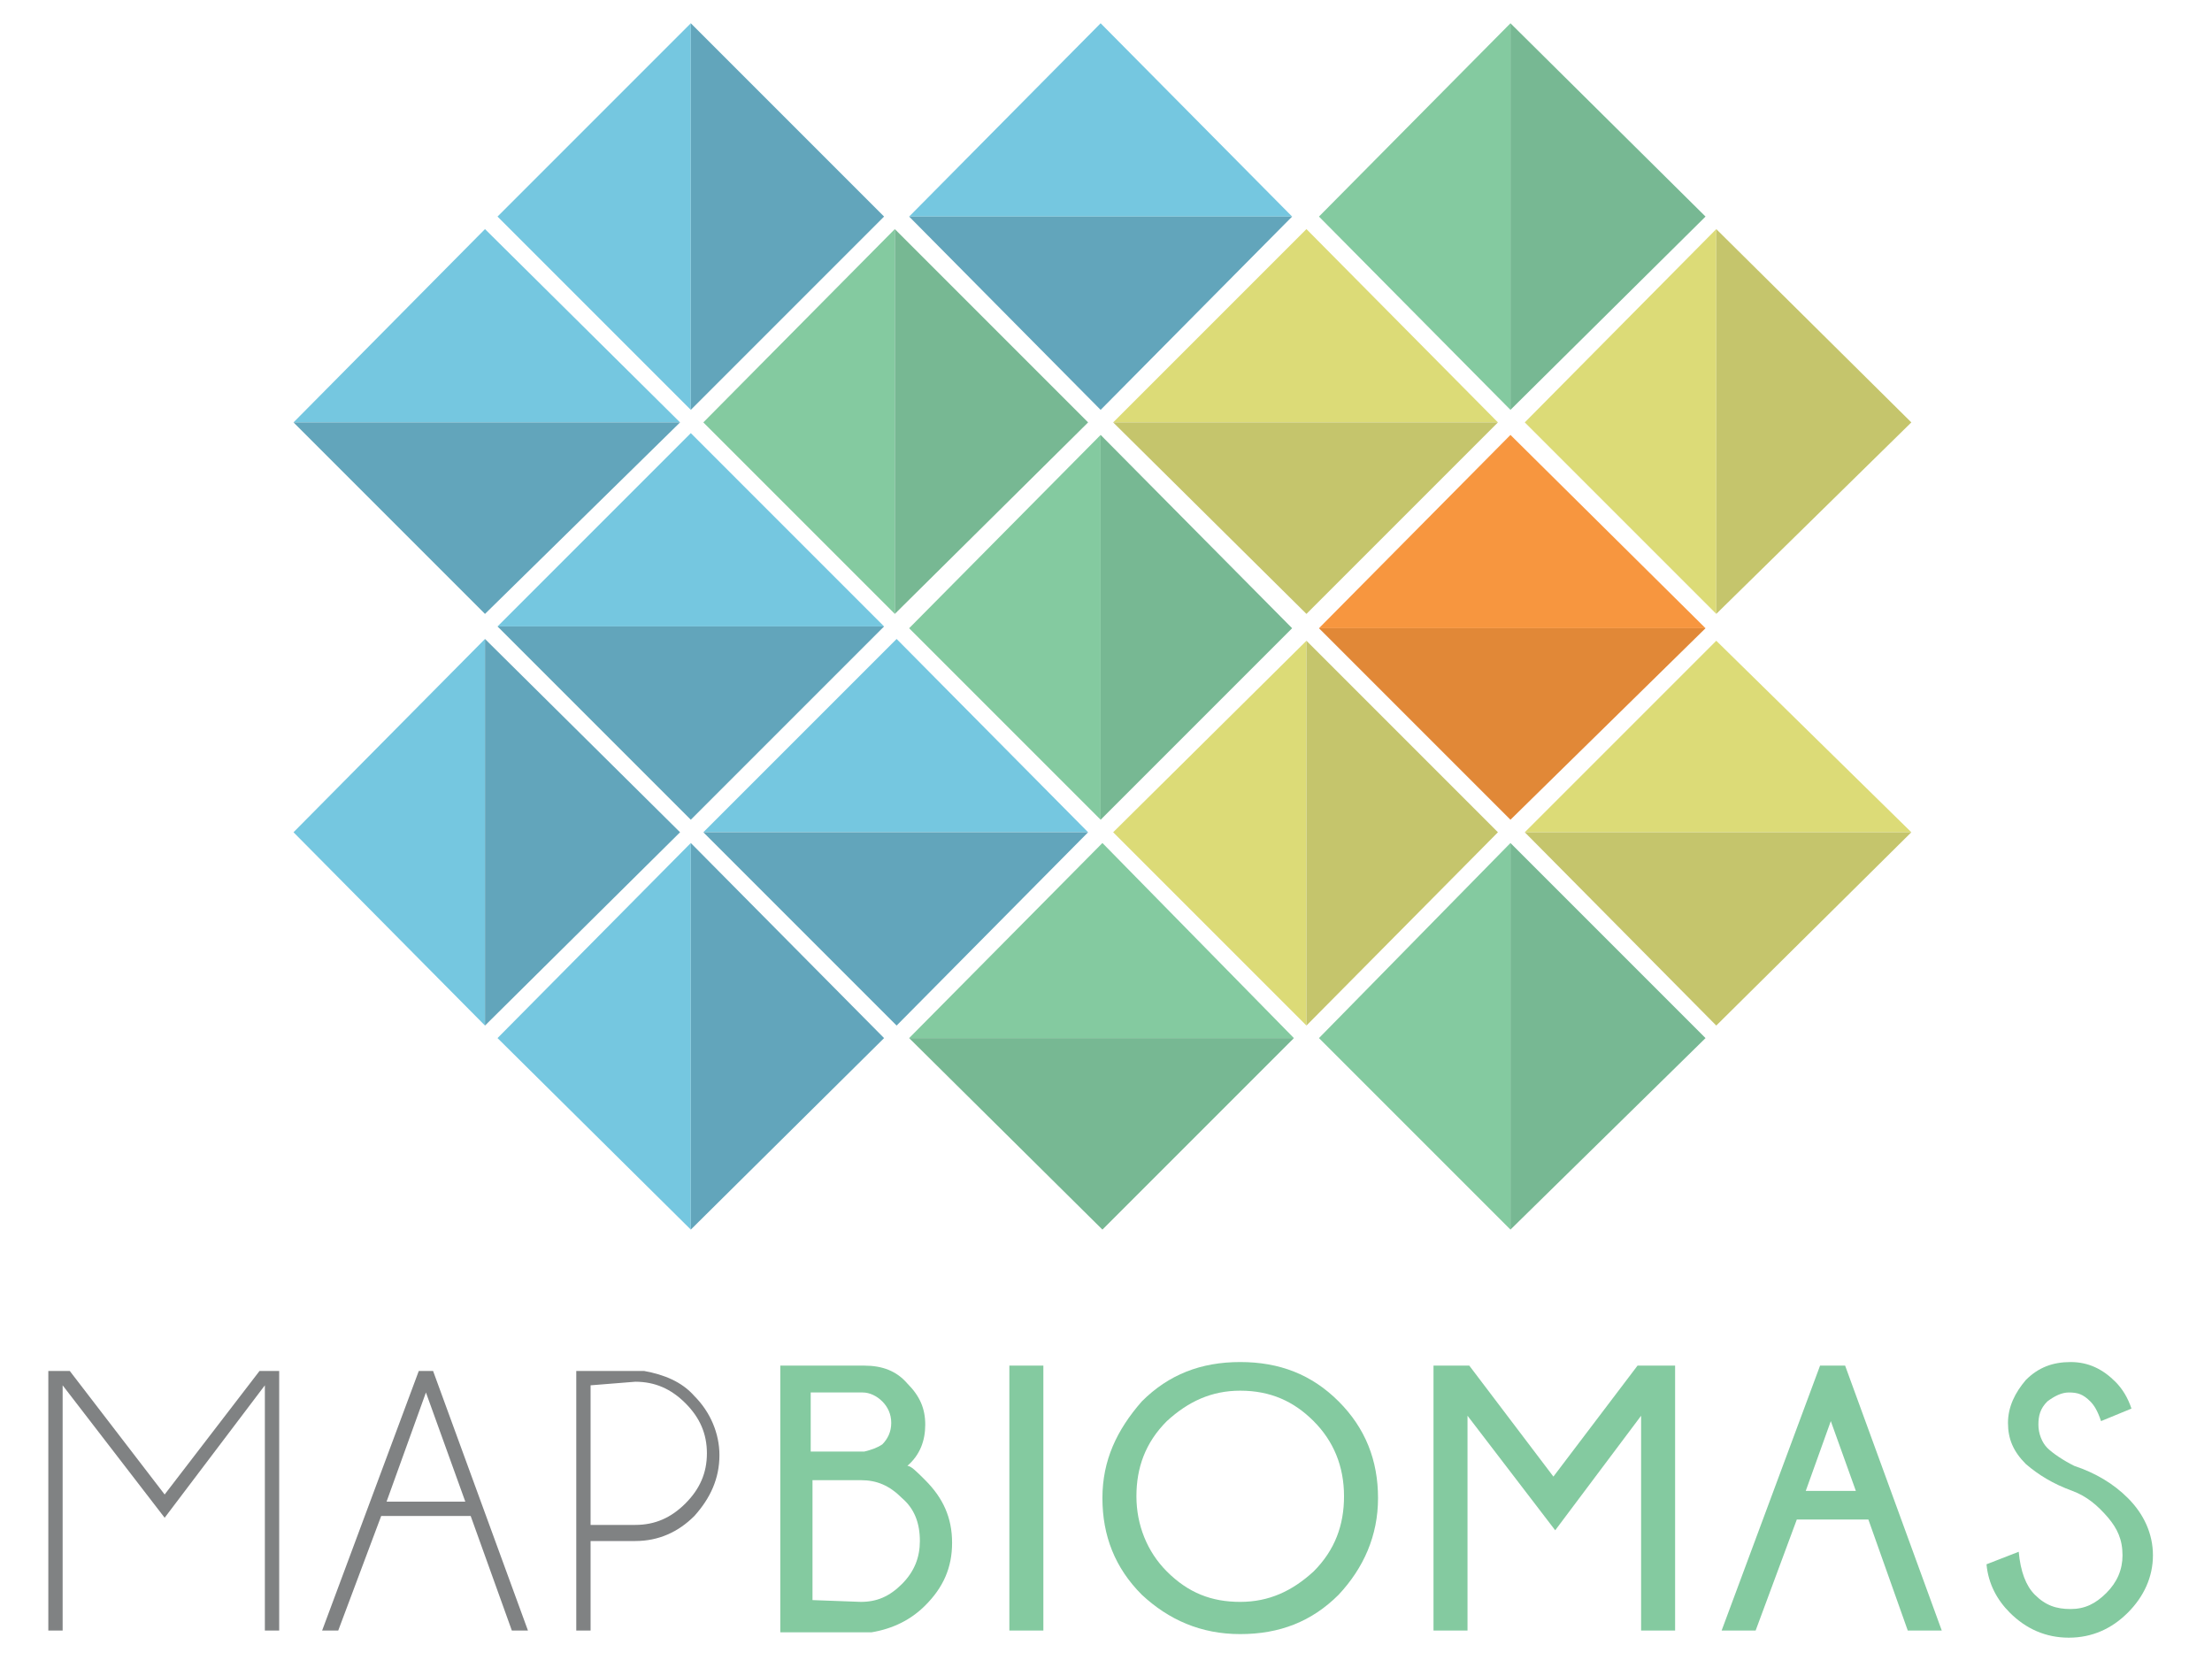 <?xml version="1.0" encoding="utf-8"?>
<!-- Generator: Adobe Illustrator 19.0.0, SVG Export Plug-In . SVG Version: 6.00 Build 0)  -->
<svg version="1.1" id="Layer_1" xmlns="http://www.w3.org/2000/svg" xmlns:xlink="http://www.w3.org/1999/xlink" x="0px" y="0px"
	 width="123.6px" height="93.2px" viewBox="-235 374.7 123.6 93.2" style="enable-background:new -235 374.7 123.6 93.2;"
	 xml:space="preserve">
<style type="text/css">
	.st0{fill:#84CAA0;}
	.st1{fill:#77B893;}
	.st2{fill:#75C7E0;}
	.st3{fill:#62A5BB;}
	.st4{fill:#DCDB77;}
	.st5{fill:#C5C56C;}
	.st6{fill:#F7963F;}
	.st7{fill:#E18837;}
	.st8{fill:#808283;}
</style>
<g>
	<g>
		<polygon class="st0" points="-185,409 -195.7,398.3 -185,387.5 		"/>
		<polygon class="st1" points="-185,409 -174.2,398.3 -185,387.5 		"/>
		<polygon class="st2" points="-184.2,386.8 -173.5,376 -162.8,386.8 		"/>
		<polygon class="st3" points="-184.2,386.8 -173.5,397.6 -162.8,386.8 		"/>
		<polygon class="st2" points="-196.4,397.6 -207.2,386.8 -196.4,376 		"/>
		<polygon class="st3" points="-196.4,397.6 -185.6,386.8 -196.4,376 		"/>
		<polygon class="st4" points="-162,432 -172.8,421.2 -162,410.5 		"/>
		<polygon class="st5" points="-162,432 -151.3,421.2 -162,410.5 		"/>
		<polygon class="st0" points="-173.5,420.5 -184.2,409.8 -173.5,399 		"/>
		<polygon class="st1" points="-173.5,420.5 -162.8,409.8 -173.5,399 		"/>
		<polygon class="st0" points="-150.6,397.6 -161.3,386.8 -150.6,376 		"/>
		<polygon class="st1" points="-150.6,397.6 -139.7,386.8 -150.6,376 		"/>
		<polygon class="st4" points="-172.8,398.3 -162,387.5 -151.3,398.3 		"/>
		<polygon class="st5" points="-172.8,398.3 -162,409 -151.3,398.3 		"/>
		<polygon class="st2" points="-207.2,409.7 -196.4,398.9 -185.6,409.7 		"/>
		<polygon class="st3" points="-207.2,409.7 -196.4,420.5 -185.6,409.7 		"/>
		<polygon class="st2" points="-195.7,421.2 -184.9,410.4 -174.2,421.2 		"/>
		<polygon class="st3" points="-195.7,421.2 -184.9,432 -174.2,421.2 		"/>
		<polygon class="st0" points="-184.2,432.7 -173.4,421.8 -162.7,432.7 		"/>
		<polygon class="st1" points="-184.2,432.7 -173.4,443.4 -162.7,432.7 		"/>
		<polygon class="st0" points="-150.6,443.4 -161.3,432.7 -150.6,421.8 		"/>
		<polygon class="st1" points="-150.6,443.4 -139.7,432.7 -150.6,421.8 		"/>
		<polygon class="st2" points="-207.9,432 -218.6,421.2 -207.9,410.4 		"/>
		<polygon class="st3" points="-207.9,432 -197,421.2 -207.9,410.4 		"/>
		<polygon class="st2" points="-218.6,398.3 -207.9,387.5 -197,398.3 		"/>
		<polygon class="st3" points="-218.6,398.3 -207.9,409 -197,398.3 		"/>
		<polygon class="st2" points="-196.4,443.4 -207.2,432.7 -196.4,421.8 		"/>
		<polygon class="st3" points="-196.4,443.4 -185.6,432.7 -196.4,421.8 		"/>
		<polygon class="st6" points="-161.3,409.8 -150.6,399 -139.7,409.8 		"/>
		<polygon class="st7" points="-161.3,409.8 -150.6,420.5 -139.7,409.8 		"/>
		<polygon class="st4" points="-149.8,421.2 -139.1,410.5 -128.2,421.2 		"/>
		<polygon class="st5" points="-149.8,421.2 -139.1,432 -128.2,421.2 		"/>
		<polygon class="st4" points="-139.1,409 -149.8,398.3 -139.1,387.5 		"/>
		<polygon class="st5" points="-139.1,409 -128.2,398.3 -139.1,387.5 		"/>
	</g>
</g>
<g>
	<g>
		<path class="st8" d="M-219.4,451.3v14.5h-0.8v-13.7l-5.6,7.4l-5.7-7.4v13.7h-0.8v-14.5h1.2l5.3,6.9l5.3-6.9H-219.4L-219.4,451.3z"
			/>
		<path class="st8" d="M-210.8,451.3l5.3,14.5h-0.9l-2.3-6.4h-5l-2.4,6.4h-0.9l5.4-14.5H-210.8L-210.8,451.3z M-209,458.6l-2.2-6.1
			l-2.2,6.1H-209z"/>
		<path class="st8" d="M-202,460.8v5h-0.8v-14.5h3.8c1.1,0.2,2.1,0.6,2.8,1.4c0.9,0.9,1.4,2.1,1.4,3.3c0,1.3-0.5,2.4-1.4,3.4
			c-0.9,0.9-2,1.4-3.3,1.4L-202,460.8L-202,460.8z M-202,452.1v7.8h2.5c1.1,0,2-0.4,2.8-1.2c0.8-0.8,1.2-1.7,1.2-2.8
			c0-1.1-0.4-2-1.2-2.8s-1.7-1.2-2.8-1.2L-202,452.1L-202,452.1z"/>
		<path class="st0" d="M-183.3,457.4c1,1,1.5,2.1,1.5,3.5s-0.5,2.5-1.5,3.5c-0.8,0.8-1.8,1.3-3,1.5h-5.1V451h4.7c1,0,1.8,0.3,2.4,1
			c0.7,0.7,1,1.4,1,2.3s-0.3,1.7-1,2.3C-184.1,456.6-183.8,456.9-183.3,457.4z M-189.7,452.6v3.2h3c0.4-0.1,0.7-0.2,1-0.4
			c0.3-0.3,0.5-0.7,0.5-1.2c0-0.5-0.2-0.9-0.5-1.2c-0.3-0.3-0.7-0.5-1.1-0.5H-189.7L-189.7,452.6z M-186.9,464.2
			c0.9,0,1.6-0.3,2.3-1c0.7-0.7,1-1.5,1-2.4c0-1-0.3-1.8-1-2.4c-0.7-0.7-1.4-1-2.3-1h-2.7v6.7L-186.9,464.2L-186.9,464.2z"/>
		<path class="st0" d="M-176.7,451v14.8h-1.9V451C-178.6,451-176.7,451-176.7,451z"/>
		<path class="st0" d="M-160.2,453c1.5,1.5,2.2,3.3,2.2,5.4c0,2.1-0.8,3.9-2.2,5.4c-1.5,1.5-3.3,2.2-5.5,2.2c-2.2,0-4-0.8-5.5-2.2
			c-1.5-1.5-2.2-3.3-2.2-5.4c0-2.1,0.8-3.8,2.2-5.4c1.5-1.5,3.3-2.2,5.5-2.2S-161.7,451.5-160.2,453z M-165.7,452.4
			c-1.6,0-2.9,0.6-4.1,1.7c-1.2,1.2-1.7,2.6-1.7,4.2s0.6,3.1,1.7,4.2c1.2,1.2,2.5,1.7,4.1,1.7s2.9-0.6,4.1-1.7
			c1.2-1.2,1.7-2.6,1.7-4.2c0-1.7-0.6-3.1-1.7-4.2C-162.7,453-164,452.4-165.7,452.4z"/>
		<path class="st0" d="M-141.4,451v14.8h-1.9v-12l-4.8,6.4l-4.9-6.4v12h-1.9V451h2l4.7,6.2l4.7-6.2C-143.3,451-141.4,451-141.4,451z
			"/>
		<path class="st0" d="M-131.9,451l5.4,14.8h-1.9l-2.2-6.2h-4l-2.3,6.2h-1.9l5.5-14.8C-133.4,451-131.9,451-131.9,451z M-131.3,458
			l-1.4-3.9l-1.4,3.9H-131.3z"/>
		<path class="st0" d="M-119.2,458c-1.1-0.4-1.9-0.9-2.6-1.5c-0.7-0.7-1-1.4-1-2.3c0-0.9,0.4-1.7,1-2.4c0.7-0.7,1.5-1,2.5-1
			s1.8,0.4,2.5,1.1c0.4,0.4,0.7,0.9,0.9,1.5l-1.7,0.7c-0.2-0.6-0.4-0.9-0.6-1.1c-0.4-0.4-0.7-0.5-1.2-0.5c-0.4,0-0.8,0.2-1.2,0.5
			c-0.4,0.4-0.5,0.8-0.5,1.3c0,0.5,0.2,1,0.5,1.3s0.9,0.7,1.5,1c1.2,0.4,2.2,1,3,1.8c0.9,0.9,1.4,2,1.4,3.2c0,1.2-0.5,2.3-1.4,3.2
			c-0.9,0.9-2,1.4-3.3,1.4c-1.3,0-2.4-0.5-3.3-1.4c-0.7-0.7-1.2-1.6-1.3-2.7l1.8-0.7c0.1,1.1,0.4,1.9,0.9,2.4c0.6,0.6,1.2,0.8,2,0.8
			c0.8,0,1.4-0.3,2-0.9c0.6-0.6,0.9-1.3,0.9-2.1c0-0.9-0.3-1.5-0.8-2.1C-117.8,458.8-118.4,458.3-119.2,458z"/>
	</g>
</g>
</svg>
